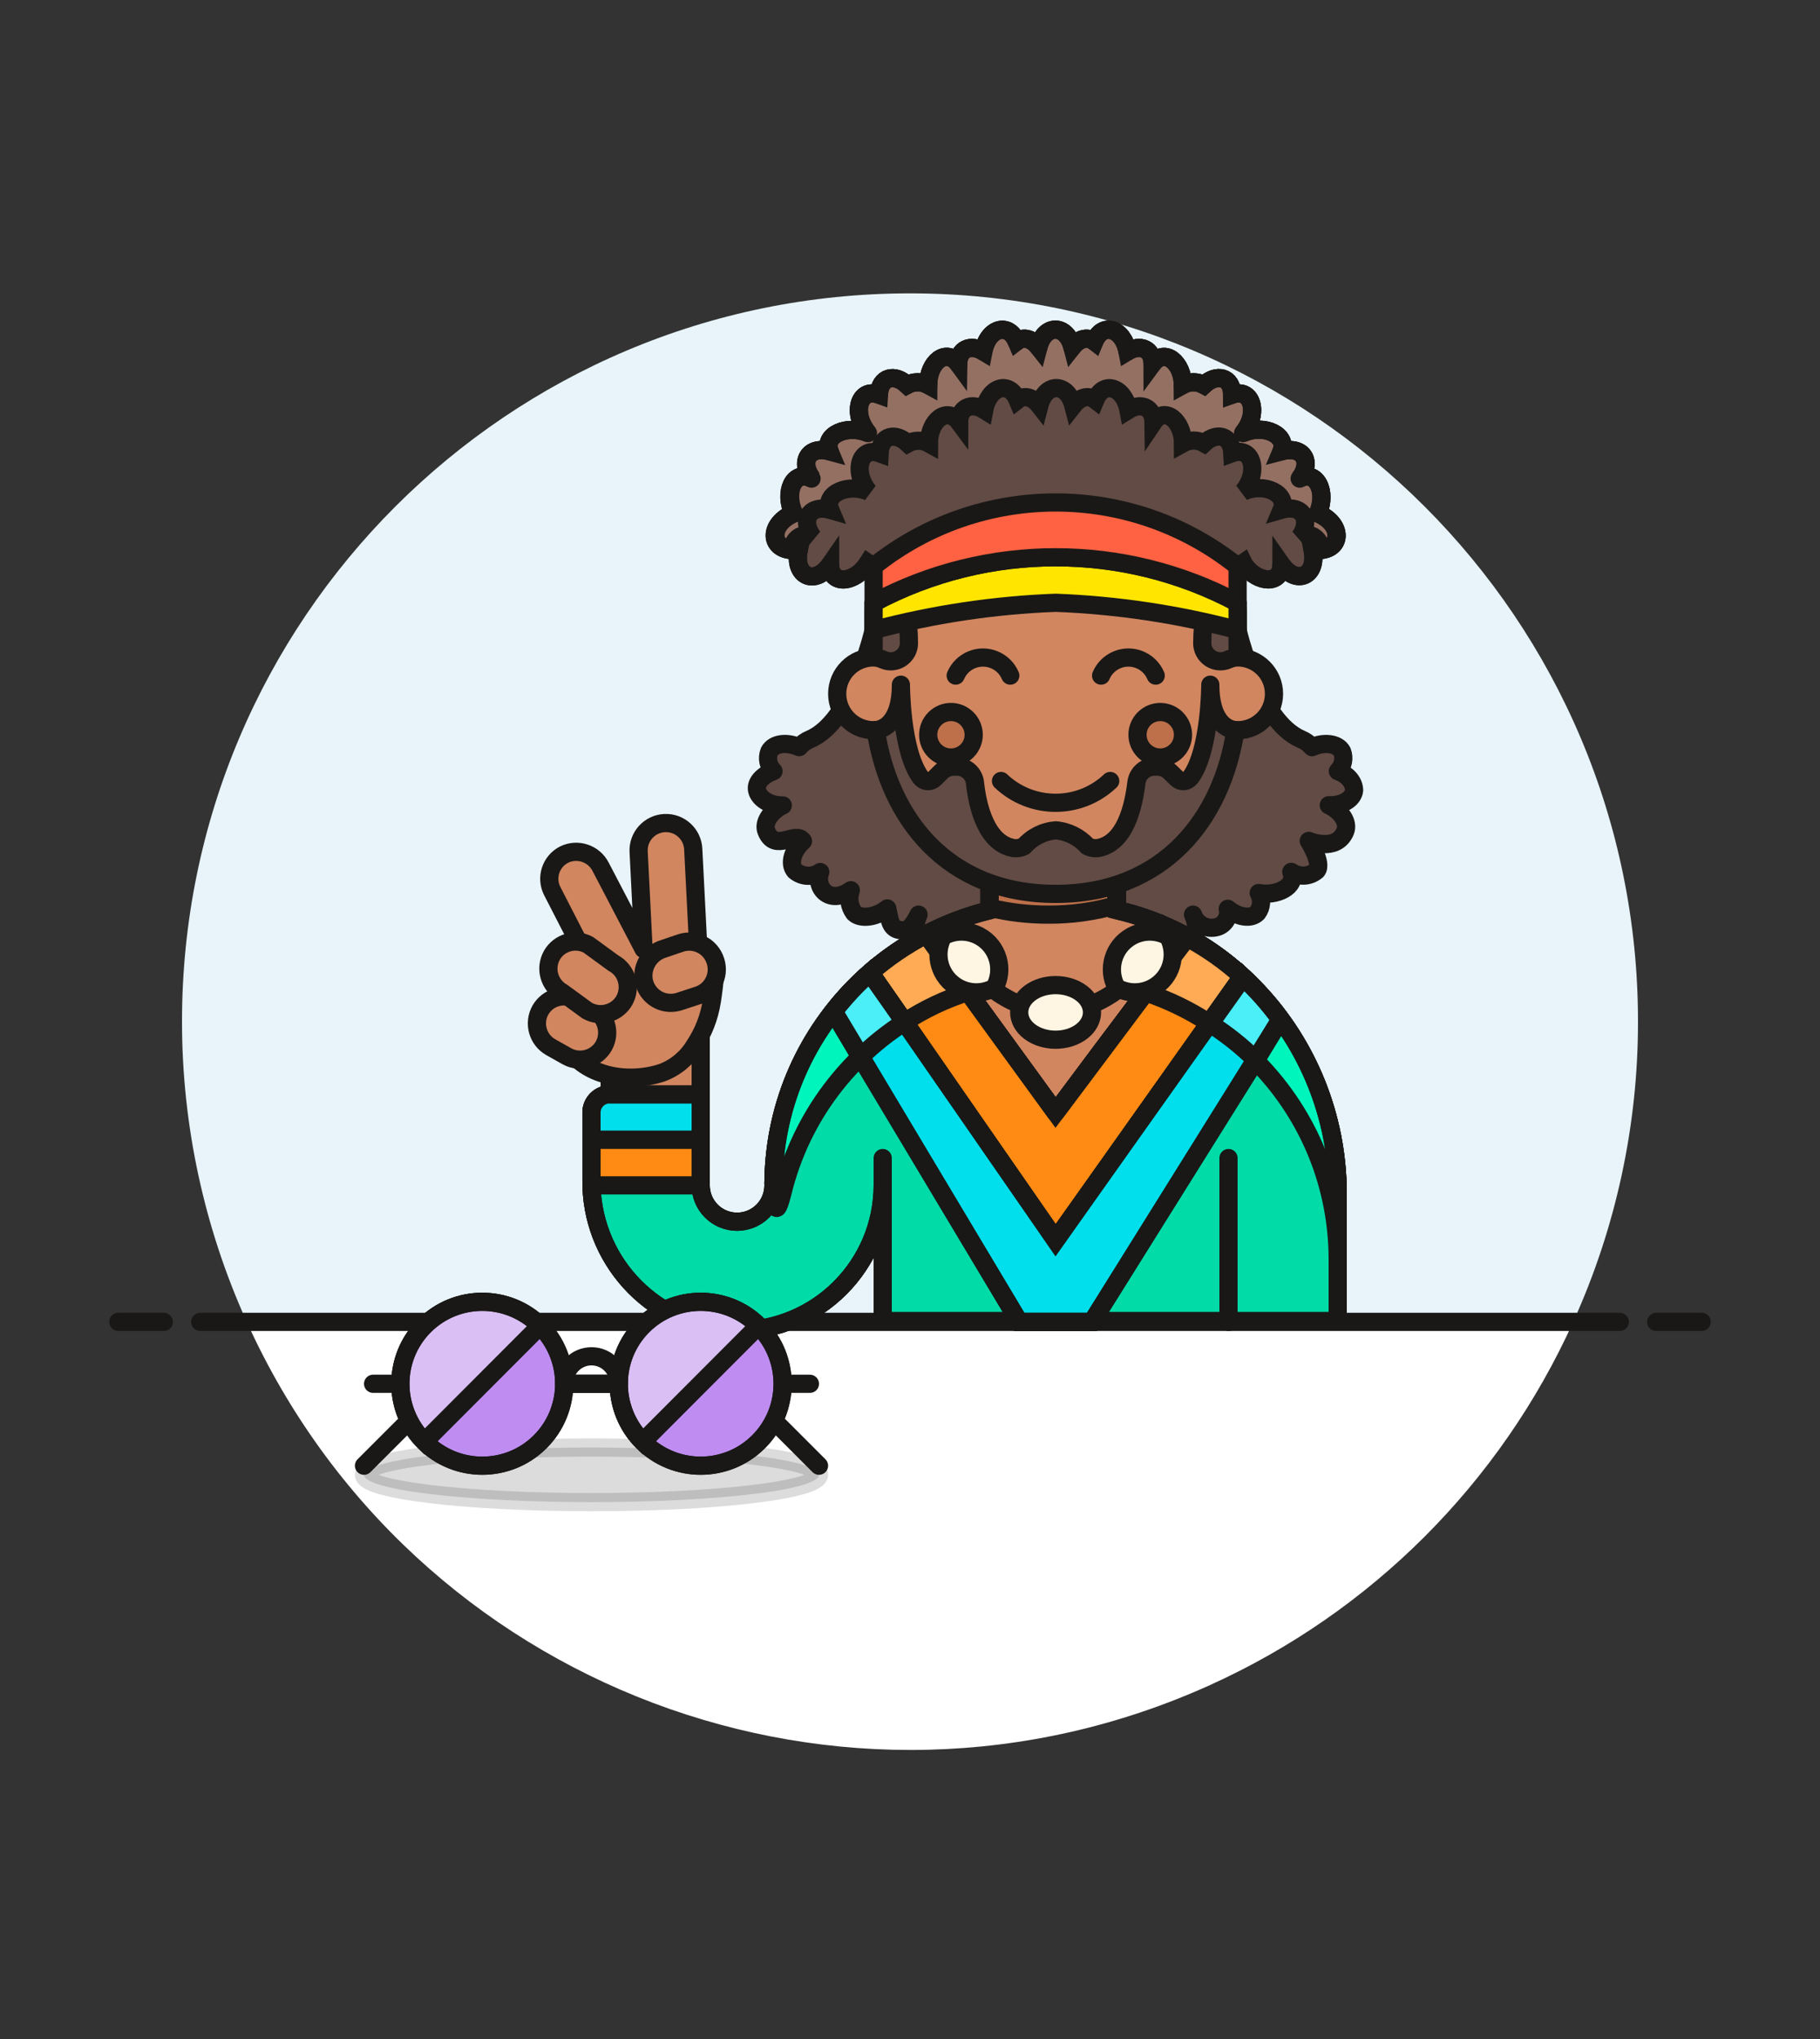 <?xml version="1.0" encoding="UTF-8"?>
<svg version="1.1" viewBox="0 0 100 112" xmlns="http://www.w3.org/2000/svg" xmlns:xlink="http://www.w3.org/1999/xlink">
    <rect x="0" y="0" width="100" height="112" fill="#333333" stroke="none"/>
    <!--Generated by IJSVG (https://github.com/curthard89/IJSVG)-->
    <defs>
        <path id="path-4" d="M3,1.214l1.5721e-08,3.69681e-08c-0.352,-0.828 -1.309,-1.214 -2.138,-0.862c-0.388,0.165 -0.697,0.474 -0.862,0.862"></path>
        <path id="path-2" d="M41.053,16.099v7h-25v-7.5l2.35614e-07,0c0.01,4.418 -3.564,8.008 -7.983,8.017c-0.183,0 -0.365,-0.005 -0.548,-0.018l2.07852e-07,1.83275e-08c-4.267,-0.376 -7.523,-3.977 -7.47,-8.26v-3.7l1.42109e-14,1.50996e-07c-8.33927e-08,-0.552 0.448,-1 1,-1h5v5l2.13163e-14,3.01992e-07c1.66785e-07,1.105 0.895,2 2,2c1.105,-1.66785e-07 2,-0.895 2,-2v0l-2.75557e-08,-4.78253e-07c-0.005,-0.087 -0.005,-0.173 5.51115e-08,-0.26l-1.37226e-07,8.71159e-06c0.135,-8.554 7.178,-15.379 15.732,-15.244c0.063,0.001 0.125,0.002 0.188,0.004c8.44,0.23 15.08,7.45 15.08,15.96Z"></path>
        <path id="path-6" d="M8.121,1.757c1.757,1.757 1.757,4.607 0,6.364c-1.757,1.757 -4.607,1.757 -6.364,0c-1.757,-1.757 -1.757,-4.607 0,-6.364c1.757,-1.757 4.607,-1.757 6.364,0"></path>
        <path id="path-1" d="M0,0h2.5"></path>
        <path id="path-7" d="M1.761,8.126l1.19319e-07,1.19132e-07c-1.759,-1.756 -1.761,-4.606 -0.005,-6.365c1.756,-1.759 4.606,-1.761 6.365,-0.005Z"></path>
        <path id="path-5" d="M2.256,0.488c0.488,0.488 0.488,1.28 0,1.768c-0.488,0.488 -1.28,0.488 -1.768,0c-0.488,-0.488 -0.488,-1.28 0,-1.768c0.488,-0.488 1.28,-0.488 1.768,0"></path>
        <path id="path-3" d="M20.45,2.31l-10.26,14.47l-10.19,-14.68l-4.02111e-07,3.54226e-07c0.936,-0.825 1.971,-1.53 3.08,-2.1l7.11,9.78l7.23,-9.65l6.48597e-07,3.56305e-07c1.095,0.601 2.112,1.333 3.03,2.18Z"></path>
    </defs>
    <g fill="#E8F4FA">
        <path d="M80,39.996l1.75431e-07,0.004c-1.42109e-14,-22.091 -17.909,-40 -40,-40c-22.091,7.10543e-15 -40,17.909 -40,40c0,5.688 1.213,11.311 3.558,16.493h72.882l6.1272e-07,-1.35057e-06c2.351,-5.182 3.565,-10.807 3.56,-16.497Z" transform="translate(10, 16.114)"></path>
        <path fill="#FFFFFF" d="M2.10036e-06,4.63966e-06l-2.10036e-06,-4.63966e-06c9.111,20.125 32.811,29.054 52.936,19.944c8.849,-4.006 15.938,-11.095 19.944,-19.944Z" transform="translate(13.56, 72.61)"></path>
        <path fill="none" stroke="#191816" stroke-linecap="round" stroke-linejoin="round" stroke-width="1" d="M0,0h78" transform="translate(11, 72.61)"></path>
        <use fill="none" stroke="#191816" stroke-linecap="round" stroke-linejoin="round" stroke-width="1" transform="translate(6.5, 72.61)" xlink:href="#path-1"></use>
        <use fill="none" stroke="#191816" stroke-linecap="round" stroke-linejoin="round" stroke-width="1" transform="translate(91, 72.61)" xlink:href="#path-1"></use>
    </g>
    <g stroke="#191816" stroke-width="1">
        <path fill="#614B44" stroke-linecap="round" stroke-linejoin="round" d="M32.9,8.81c0,-0.44 -0.33,-0.86 -0.89,-1.06l-2.5178e-08,2.47129e-08c0.286,-0.281 0.377,-0.706 0.23,-1.08c-0.24,-0.45 -1,-0.54 -1.65,-0.24l6.42931e-08,7.53567e-08c-0.16,-0.188 -0.362,-0.335 -0.59,-0.43c-2.37,-1 -3.5,-6 -3.5,-6h-20c0,0 -1.13,5 -3.5,6l1.07983e-07,-4.50385e-08c-0.228,0.095 -0.43,0.242 -0.59,0.43c-0.69,-0.3 -1.4,-0.21 -1.64,0.24l2.06079e-08,-5.23442e-08c-0.147,0.374 -0.056,0.799 0.23,1.08c-0.57,0.2 -1,0.62 -0.9,1.06c0.1,0.44 0.68,0.84 1.41,0.82c-0.7,0.33 -1.1,1 -0.89,1.44c0.48,1.16 1.6,-0.08 2,0.52c-0.57,0.52 -0.78,1.23 -0.45,1.63l-3.2054e-08,-2.76682e-08c0.395,0.341 0.972,0.37 1.4,0.07c-0.33,0.83 0.49,1.84 1.68,1l1.97338e-09,-5.3106e-09c-0.156,0.42 -0.088,0.891 0.18,1.25c0.36,0.36 1.25,0.23 1.82,-0.25c0.16,0.72 0.15,1.23 0.95,1.2c0.38,0 0.77,-0.86 0.77,-0.86c0,0 -0.62,1.24 0.48,1.79c0.5,0.25 1.72,-1.32 1.72,-1.32c0,0 1,2.19 2.2,1.12l7.6399e-10,-8.18652e-10c0.211,-0.226 0.344,-0.513 0.38,-0.82c0.31,1.52 1.39,1.59 1.82,1.11c0.15,0.58 0.51,1 0.94,1c0.43,0 0.8,-0.41 0.94,-1c1.11,1.25 1.72,-0.93 1.72,-0.93c0.32,0.55 0.76,1.06 1.38,0.91l-1.85599e-09,8.47521e-10c0.6,-0.274 1.067,-0.773 1.3,-1.39c0,0 0.38,2 1.72,1.32c1.11,-0.53 0.48,-1.79 0.48,-1.79l-4.70731e-08,-1.34289e-07c0.19,0.541 0.769,0.84 1.32,0.68l3.72241e-09,-1.04918e-09c0.432,-0.122 0.692,-0.563 0.59,-1c0.57,0.47 1.28,0.58 1.63,0.22l4.56964e-09,-6.11372e-09c0.237,-0.317 0.265,-0.745 0.07,-1.09c0.95,0.19 2.12,-0.33 1.79,-1.16l9.92495e-08,6.96894e-08c0.428,0.3 1.005,0.271 1.4,-0.07c0.33,-0.4 -0.44,-1.63 -0.44,-1.63c0,0 1.51,0.64 2,-0.52c0.2,-0.48 -0.2,-1.11 -0.9,-1.44c0.72,0.03 1.33,-0.31 1.39,-0.81Z" transform="translate(41.5, 34.61)"></path>
        <use fill="#00DBA8" transform="translate(32.447, 49.471)" xlink:href="#path-2"></use>
        <use fill="#00DBA8" transform="translate(32.447, 49.471)" xlink:href="#path-2"></use>
        <path fill="#00F5BC" d="M31.04,16.131v3.5l2.65315e-07,3.45677e-05c-0.066,-8.549 -7.049,-15.426 -15.598,-15.361c-2.661,0.02 -5.273,0.727 -7.582,2.051l7.33669e-07,-4.20836e-07c-3.669,2.105 -6.315,5.621 -7.32,9.73c-0.54,2.2 -0.44,-0.5 -0.44,-0.5l-5.26432e-08,-1.61207e-07c-0.021,-0.065 -0.038,-0.132 -0.05,-0.2l-7.76331e-08,3.95206e-06c0.168,-8.553 7.238,-15.351 15.791,-15.183c0.04,0.001 0.079,0.002 0.119,0.003c8.44,0.23 15.08,7.45 15.08,15.96Z" transform="translate(42.46, 49.439)"></path>
        <use fill="none" stroke-linecap="round" stroke-linejoin="round" transform="translate(32.447, 49.471)" xlink:href="#path-2"></use>
        <path fill="#D18660" d="M14.34,6.46c-2.17,2.91 -4.53,6 -5.92,7.89l-0.81,1.09l-0.5,0.67l-7.11,-9.78l-1.703e-06,9.07394e-07c1.1,-0.586 2.269,-1.033 3.48,-1.33v-5h7v5l1.41385e-06,3.29218e-07c1.346,0.313 2.644,0.804 3.86,1.46Z" transform="translate(50.89, 45)"></path>
        <path fill="#BD704A" d="M6.97,0v4.72l1.52283e-09,-4.4065e-10c-1.215,0.352 -2.475,0.527 -3.74,0.52l-7.43282e-07,1.4533e-09c-1.088,0.002 -2.172,-0.125 -3.23,-0.38v-4.86Z" transform="translate(54.37, 45)"></path>
        <path fill="none" stroke-linecap="round" stroke-linejoin="round" d="M14.34,6.46c-2.17,2.92 -4.51,6 -5.92,7.89l-0.81,1.09l-0.5,0.67l-7.11,-9.78l-1.703e-06,9.07394e-07c1.1,-0.586 2.269,-1.033 3.48,-1.33v-5h7v5l1.65079e-06,3.8317e-07c1.261,0.293 2.481,0.743 3.63,1.34l0.17,0.1Z" transform="translate(50.89, 45)"></path>
        <use fill="#FF8A14" transform="translate(47.81, 51.33)" xlink:href="#path-3"></use>
        <path fill="#FFAA54" d="M5.38,3.16l-2.55919e-07,8.07526e-08c-1.237,0.39 -2.415,0.949 -3.5,1.66l-1.88,-2.72l-6.13151e-07,5.33359e-07c0.941,-0.818 1.975,-1.523 3.08,-2.1Z" transform="translate(47.81, 51.33)"></path>
        <path fill="#FFAA54" d="M5.32,2.13l-1.82,2.56l5.29416e-08,3.46086e-08c-1.089,-0.712 -2.265,-1.28 -3.5,-1.69l2.29,-3l9.09914e-07,4.85826e-07c1.093,0.584 2.111,1.299 3.03,2.13Z" transform="translate(62.94, 51.51)"></path>
        <use fill="none" stroke-linecap="round" stroke-linejoin="round" transform="translate(47.81, 51.33)" xlink:href="#path-3"></use>
        <path fill="#00DFEB" d="M24.57,2.57v0l-1.36,2.23l-9,14.38h-4l-8.72,-14.55l-1.49,-2.5c0.18,-0.24 0.38,-0.47 0.59,-0.7l-2.34398e-07,2.92467e-07c0.115,-0.144 0.239,-0.281 0.37,-0.41c0.17,-0.18 0.34,-0.36 0.52,-0.53l0.4,-0.37l0.07,-0.06l0.07,-0.06l1.89,2.71l8.3,12l8.44,-11.94l1.82,-2.56v0c0.11,0.11 0.23,0.21 0.34,0.33c0.11,0.12 0.35,0.35 0.52,0.53l0.45,0.49c0.18,0.213 0.36,0.433 0.54,0.66l0.12,0.17l3.80975e-08,4.65201e-08c0.047,0.057 0.09,0.117 0.13,0.18Z" transform="translate(45.79, 53.43)"></path>
        <path fill="#4AEFF7" d="M3.91,2.71l1.38558e-06,-8.89455e-07c-0.869,0.558 -1.679,1.201 -2.42,1.92l-1.49,-2.5l-1.12509e-06,1.44977e-06c0.598,-0.771 1.268,-1.484 2,-2.13Z" transform="translate(45.79, 53.43)"></path>
        <path fill="#4AEFF7" d="M3.86,2.33l-1.35,2.23l-1.26503e-07,-1.25375e-07c-0.762,-0.755 -1.604,-1.426 -2.51,-2l1.82,-2.56l4.10035e-08,3.85629e-08c0.754,0.709 1.437,1.489 2.04,2.33Z" transform="translate(66.49, 53.67)"></path>
        <path fill="none" d="M24.55,2.58l5.82204e-07,7.97133e-07c-0.618,-0.847 -1.318,-1.63 -2.09,-2.34l-10.27,14.45l-10.19,-14.69l8.07031e-07,-7.16206e-07c-0.732,0.649 -1.401,1.366 -2,2.14l10.19,17.05h4Z" transform="translate(45.81, 53.42)"></path>
        <path opacity="0.15" fill="#191816" d="M22.559,0.586c4.882,0.586 4.882,1.536 0,2.121c-4.882,0.586 -12.796,0.586 -17.678,0c-4.882,-0.586 -4.882,-1.536 0,-2.121c4.882,-0.586 12.796,-0.586 17.678,0" transform="translate(18.78, 79.364)"></path>
        <path fill="none" stroke-linecap="round" stroke-linejoin="round" d="M0,0v1.5" transform="translate(48.5, 63.61)"></path>
        <path fill="none" stroke-linecap="round" stroke-linejoin="round" d="M0,0v9" transform="translate(67.5, 63.61)"></path>
        <path fill="#00DFEB" stroke-linecap="round" stroke-linejoin="round" d="M6,2.5h-6v-1.5l1.42109e-14,1.50996e-07c-8.33927e-08,-0.552 0.448,-1 1,-1h5Z" transform="translate(32.5, 60.11)"></path>
        <path fill="#FF8A14" stroke-linecap="round" stroke-linejoin="round" d="M0,0h6v2.5h-6Z" transform="translate(32.5, 62.61)"></path>
        <path fill="#D18660" stroke-linecap="round" stroke-linejoin="round" d="M0,0h5v4.5h-5Z" transform="translate(33.5, 55.61)"></path>
        <path fill="#D18660" stroke-linecap="round" stroke-linejoin="round" d="M9.17,7.499l3.53749e-08,2.03362e-08c-0.227,-0.13 -0.49,-0.183 -0.75,-0.15l-0.3,-5.88l-2.34315e-08,-5.02102e-07c-0.039,-0.828 -0.742,-1.469 -1.57,-1.43c-0.828,0.039 -1.469,0.742 -1.43,1.57l0.27,5.35l-2.36,-4.52l3.98452e-08,7.76022e-08c-0.374,-0.729 -1.262,-1.026 -2,-0.67l-1.79238e-07,9.04095e-08c-0.734,0.37 -1.03,1.265 -0.66,2l2.76,5.37c-1,0.79 -2.62,1.88 -2.12,2.89c1,2 3.57,2.33 5.4,1.72l-5.06156e-08,1.90266e-08c0.743,-0.279 1.37,-0.801 1.78,-1.48l-1.92124e-07,2.89115e-07c0.489,-0.735 0.813,-1.568 0.95,-2.44c0.14,-0.9 0.29,-2.14 0.03,-2.33Z" transform="translate(29.97, 45.171)"></path>
        <path fill="#D18660" stroke-linecap="round" stroke-linejoin="round" d="M1.181,0.576l1.04532e-07,-3.16179e-08c-0.721,0.218 -1.181,0.922 -1.09,1.67l-4.47718e-08,-3.14199e-07c0.118,0.826 0.882,1.4 1.708,1.282c0.1,-0.014 0.197,-0.038 0.292,-0.072l0.95,-0.31l6.7265e-08,-1.99773e-08c0.794,-0.236 1.247,-1.071 1.011,-1.865c-0.003,-0.012 -0.007,-0.023 -0.011,-0.035v0l6.14394e-09,2.00435e-08c-0.244,-0.797 -1.089,-1.246 -1.886,-1.001c-0.001,0 -0.003,0.001 -0.004,0.001Z" transform="translate(35.27, 51.544)"></path>
        <path fill="#D18660" stroke-linecap="round" stroke-linejoin="round" d="M22,12.5v-2.5v0c0,-5.523 -4.477,-10 -10,-10c-5.523,0 -10,4.477 -10,10v2.5h-8.74228e-08c-1.105,4.82823e-08 -2,0.895 -2,2c4.82823e-08,1.105 0.895,2 2,2h0.12l-2.53277e-07,-1.62014e-06c0.853,5.457 5.968,9.188 11.425,8.335c4.295,-0.671 7.664,-4.041 8.335,-8.335h0.12h-8.74228e-08c1.105,4.82823e-08 2,-0.895 2,-2c4.82823e-08,-1.105 -0.895,-2 -2,-2Z" transform="translate(46, 23.61)"></path>
        <path fill="#614B44" stroke-linecap="round" stroke-linejoin="round" d="M9.88,8l-7.21726e-08,-5.836e-09c0.673,0.054 1.3,0.366 1.75,0.87l-2.60371e-08,-1.35589e-08c0.166,0.087 0.353,0.125 0.54,0.11c1.56,-0.24 2,-2.36 2.15,-3.6l-1.41085e-08,1.16747e-07c0.061,-0.505 0.491,-0.884 1,-0.88h0.15l4.11641e-08,1.73323e-10c0.262,0.001 0.514,0.105 0.7,0.29l0.37,0.36l-5.34002e-08,-5.38136e-08c0.103,0.103 0.245,0.158 0.39,0.15l-1.45339e-08,1.57696e-09c0.142,-0.015 0.272,-0.088 0.36,-0.2c1.09,-1.46 1.09,-5.1 1.09,-5.1c0,2.5 1.38,2.49 1.38,2.49c-0.72,4.81 -3.88,9 -9.88,9c-6,0 -9.16,-4.2 -9.88,-9c0,0 1.38,0 1.38,-2.49c0,0 0,3.64 1.09,5.1l2.8417e-08,3.60734e-08c0.09,0.115 0.224,0.187 0.37,0.2l-1.75887e-08,-6.6909e-10c0.145,0.006 0.286,-0.049 0.39,-0.15l0.36,-0.36l-5.44459e-08,5.40039e-08c0.189,-0.187 0.444,-0.292 0.71,-0.29h0.15l-3.53894e-08,2.55625e-10c0.509,-0.004 0.939,0.375 1,0.88c0.13,1.24 0.6,3.36 2.15,3.6l3.65161e-08,3.17991e-09c0.19,0.017 0.381,-0.022 0.55,-0.11l-6.78051e-08,7.70436e-08c0.442,-0.503 1.063,-0.815 1.73,-0.87Z" transform="translate(48.12, 37.61)"></path>
        <use fill="none" stroke-linecap="round" stroke-linejoin="round" transform="translate(60.5, 35.896)" xlink:href="#path-4"></use>
        <use fill="none" stroke-linecap="round" stroke-linejoin="round" transform="translate(52.51, 35.896)" xlink:href="#path-4"></use>
        <use fill="#BD704A" transform="translate(50.878, 38.988)" xlink:href="#path-5"></use>
        <use fill="#BD704A" transform="translate(62.378, 38.988)" xlink:href="#path-5"></use>
        <path fill="none" stroke-linecap="round" stroke-linejoin="round" d="M1.59284e-07,1.51038e-07l-1.59284e-07,-1.51038e-07c1.682,1.595 4.318,1.595 6,3.21096e-07" transform="translate(55, 42.9)"></path>
        <path fill="#614B44" stroke-linecap="round" stroke-linejoin="round" d="M11.026,0.05c-0.33,0 -0.67,-0.05 -1,-0.05c-0.33,0 -0.69,0 -1,0.05l5.25375e-10,-5.27969e-11c-5.129,0.515 -9.026,4.845 -9,10v2.44l6.99301e-08,6.4783e-09c0.194,0.018 0.383,0.069 0.56,0.15l-9.34853e-09,-3.87496e-09c0.51,0.211 1.095,-0.031 1.307,-0.541c0.06,-0.145 0.085,-0.302 0.073,-0.459l1.04452e-07,3.38025e-05c-0.002,-0.499 -0.045,-0.998 -0.13,-1.49c1.06,0.35 2.79,-1.15 2.79,-1.15v-2.4l2.20553e-06,7.65741e-07c1.748,0.607 3.56,1.009 5.4,1.2l-3.97637e-07,4.0837e-08c1.84,-0.189 3.653,-0.592 5.4,-1.2v2.4c0,0 1.73,1.5 2.79,1.15l-2.44644e-08,1.417e-07c-0.085,0.492 -0.128,0.991 -0.13,1.49l-2.12174e-08,2.77584e-07c-0.042,0.551 0.37,1.031 0.921,1.073c0.157,0.012 0.314,-0.013 0.459,-0.073l1.12397e-07,-5.1699e-08c0.177,-0.081 0.366,-0.132 0.56,-0.15v-2.49l7.88972e-10,-0c0,-5.136 -3.89,-9.436 -9,-9.95Z" transform="translate(47.974, 23.61)"></path>
        <path fill="#614B44" d="M30.33,10.54c0.54,-1.22 -0.12,-2.41 -1,-1.91c0.71,-0.92 0.2,-1.82 -1,-1.5c0.36,-0.85 -0.9,-1.53 -2.11,-1c0.89,-1.05 0.52,-2.52 -0.6,-2.11c0,-1 -0.87,-1.18 -1.55,-0.53l1.0417e-07,5.81457e-08c-0.36,-0.201 -0.8,-0.201 -1.16,-1.16291e-07c0,-1.22 -1,-2.07 -1.66,-1.17c0,-0.79 -0.66,-1.11 -1.38,-0.67c-0.24,-1.27 -1.37,-1.65 -1.82,-0.55c-0.41,-0.32 -0.89,-0.11 -1.21,0.3c-0.33,-1.27 -1.53,-1.27 -1.86,0c-0.32,-0.41 -0.79,-0.62 -1.2,-0.3c-0.46,-1.09 -1.59,-0.73 -1.83,0.55c-0.72,-0.44 -1.37,-0.12 -1.38,0.67c-0.65,-0.89 -1.65,-0.1 -1.65,1.17l1.0417e-07,5.81457e-08c-0.36,-0.201 -0.8,-0.201 -1.16,-1.16291e-07c-0.68,-0.65 -1.5,-0.46 -1.55,0.53c-1.12,-0.41 -1.49,1.06 -0.6,2.11c-1.12,-0.49 -2.49,0.1 -2.1,1c-1.16,-0.32 -1.67,0.58 -1,1.5c-1,-0.52 -1.55,0.75 -1,1.91c-1.51,0.65 -1.3,2.21 0.3,2c-0.32,1.46 0.9,2 1.72,0.81c0,1.15 1.37,1.06 2.08,-0.09c0.19,0.13 0.31,0.23 0.31,0.23c0,0 3.5,-2 10,-2c6.5,0 10,2 10,2c0,0 0.12,-0.1 0.31,-0.23l-2.67062e-08,-5.69407e-08c0.028,0.06 0.061,0.117 0.1,0.17c0.7,0.94 2,1.05 2,-0.08c0.81,1.16 2,0.65 1.71,-0.81c1.6,0.22 1.8,-1.35 0.29,-2Zm0,0c0.54,-1.22 -0.12,-2.41 -1,-1.91c0.71,-0.92 0.2,-1.82 -1,-1.5c0.36,-0.85 -0.9,-1.53 -2.11,-1c0.89,-1.05 0.52,-2.52 -0.6,-2.11c0,-1 -0.87,-1.18 -1.55,-0.53l1.0417e-07,5.81457e-08c-0.36,-0.201 -0.8,-0.201 -1.16,-1.16291e-07c0,-1.22 -1,-2.07 -1.66,-1.17c0,-0.79 -0.66,-1.11 -1.38,-0.67c-0.24,-1.27 -1.37,-1.65 -1.82,-0.55c-0.41,-0.32 -0.89,-0.11 -1.21,0.3c-0.33,-1.27 -1.53,-1.27 -1.86,0c-0.32,-0.41 -0.79,-0.62 -1.2,-0.3c-0.46,-1.09 -1.59,-0.73 -1.83,0.55c-0.72,-0.44 -1.37,-0.12 -1.38,0.67c-0.65,-0.89 -1.65,-0.1 -1.65,1.17l1.0417e-07,5.81457e-08c-0.36,-0.201 -0.8,-0.201 -1.16,-1.16291e-07c-0.68,-0.65 -1.5,-0.46 -1.55,0.53c-1.12,-0.41 -1.49,1.06 -0.6,2.11c-1.12,-0.49 -2.49,0.1 -2.1,1c-1.16,-0.32 -1.67,0.58 -1,1.5c-1,-0.52 -1.55,0.75 -1,1.91c-1.51,0.65 -1.3,2.21 0.3,2c-0.32,1.46 0.9,2 1.72,0.81c0,1.15 1.37,1.06 2.08,-0.09c0.19,0.13 0.31,0.23 0.31,0.23c0,0 3.5,-2 10,-2c6.5,0 10,2 10,2c0,0 0.12,-0.1 0.31,-0.23l-2.67062e-08,-5.69407e-08c0.028,0.06 0.061,0.117 0.1,0.17c0.7,0.94 2,1.05 2,-0.08c0.81,1.16 2,0.65 1.71,-0.81c1.6,0.22 1.8,-1.35 0.29,-2Z" transform="translate(42.08, 17.66)"></path>
        <path fill="#947063" d="M30.13,10.54c0.54,-1.22 -0.12,-2.41 -1,-1.91c0.71,-0.92 0.2,-1.82 -1,-1.5c0.36,-0.85 -0.9,-1.53 -2.11,-1c0.89,-1.05 0.52,-2.52 -0.6,-2.11c0,-1 -0.87,-1.18 -1.55,-0.53l1.0417e-07,5.81457e-08c-0.36,-0.201 -0.8,-0.201 -1.16,-1.16291e-07c0,-1.22 -1,-2.07 -1.66,-1.17c0,-0.79 -0.66,-1.11 -1.38,-0.67c-0.24,-1.27 -1.37,-1.65 -1.82,-0.55c-0.41,-0.32 -0.89,-0.11 -1.21,0.3c-0.33,-1.27 -1.53,-1.27 -1.86,0c-0.32,-0.41 -0.79,-0.62 -1.2,-0.3c-0.46,-1.09 -1.59,-0.73 -1.83,0.55c-0.72,-0.44 -1.37,-0.12 -1.38,0.67c-0.65,-0.89 -1.65,-0.1 -1.65,1.17l1.0417e-07,5.81457e-08c-0.36,-0.201 -0.8,-0.201 -1.16,-1.16291e-07c-0.68,-0.65 -1.5,-0.46 -1.55,0.53c-1.12,-0.41 -1.49,1.06 -0.6,2.11c-1.12,-0.49 -2.49,0.1 -2.11,1c-1.15,-0.32 -1.66,0.58 -0.95,1.5c-1,-0.52 -1.55,0.75 -1,1.91c-1.35,0.58 -1.32,1.89 -0.15,2c0.13,-0.63 0.59,-1 1.19,-0.69c-0.71,-0.92 -0.2,-1.83 0.95,-1.5c-0.38,-0.9 1,-1.49 2.11,-1c-0.89,-1.06 -0.52,-2.52 0.6,-2.11c0.05,-1 0.87,-1.18 1.55,-0.54l-7.11406e-08,3.97095e-08c0.36,-0.201 0.8,-0.201 1.16,-7.9419e-08c0,-1.27 1,-2.06 1.66,-1.17c0,-0.79 0.66,-1.12 1.38,-0.67c0.24,-1.28 1.37,-1.65 1.83,-0.55c0.41,-0.32 0.88,-0.11 1.2,0.3c0.33,-1.27 1.53,-1.27 1.86,0c0.32,-0.41 0.8,-0.62 1.21,-0.3c0.45,-1.1 1.58,-0.72 1.82,0.55c0.72,-0.45 1.37,-0.12 1.38,0.67c0.62,-0.92 1.62,-0.06 1.62,1.16l-7.11406e-08,3.97095e-08c0.36,-0.201 0.8,-0.201 1.16,-7.9419e-08c0.68,-0.64 1.5,-0.45 1.55,0.54c1.12,-0.41 1.49,1.05 0.6,2.11c1.21,-0.53 2.47,0.15 2.11,1c1.15,-0.33 1.66,0.58 1,1.5c0.59,-0.32 1.07,0.06 1.2,0.69c1.11,-0.11 1.14,-1.41 -0.21,-1.99Z" transform="translate(42.28, 17.66)"></path>
        <path fill="none" stroke-linecap="round" stroke-linejoin="round" d="M30.33,10.54c0.54,-1.22 -0.12,-2.41 -1,-1.91c0.71,-0.92 0.2,-1.82 -1,-1.5c0.36,-0.85 -0.9,-1.53 -2.11,-1c0.89,-1.05 0.52,-2.52 -0.6,-2.11c0,-1 -0.87,-1.18 -1.55,-0.53l1.0417e-07,5.81457e-08c-0.36,-0.201 -0.8,-0.201 -1.16,-1.16291e-07c0,-1.22 -1,-2.07 -1.66,-1.17c0,-0.79 -0.66,-1.11 -1.38,-0.67c-0.24,-1.27 -1.37,-1.65 -1.82,-0.55c-0.41,-0.32 -0.89,-0.11 -1.21,0.3c-0.33,-1.27 -1.53,-1.27 -1.86,0c-0.32,-0.41 -0.79,-0.62 -1.2,-0.3c-0.46,-1.09 -1.59,-0.73 -1.83,0.55c-0.72,-0.44 -1.37,-0.12 -1.38,0.67c-0.65,-0.89 -1.65,-0.1 -1.65,1.17l1.0417e-07,5.81457e-08c-0.36,-0.201 -0.8,-0.201 -1.16,-1.16291e-07c-0.68,-0.65 -1.5,-0.46 -1.55,0.53c-1.12,-0.41 -1.49,1.06 -0.6,2.11c-1.12,-0.49 -2.49,0.1 -2.1,1c-1.16,-0.32 -1.67,0.58 -1,1.5c-1,-0.52 -1.55,0.75 -1,1.91c-1.51,0.65 -1.3,2.21 0.3,2c-0.32,1.46 0.9,2 1.72,0.81c0,1.15 1.37,1.06 2.08,-0.09c0.19,0.13 0.31,0.23 0.31,0.23c0,0 3.5,-2 10,-2c6.5,0 10,2 10,2c0,0 0.12,-0.1 0.31,-0.23l-2.67062e-08,-5.69407e-08c0.028,0.06 0.061,0.117 0.1,0.17c0.7,0.94 2,1.05 2,-0.08c0.81,1.16 2,0.65 1.71,-0.81c1.6,0.22 1.8,-1.35 0.29,-2Z" transform="translate(42.08, 17.66)"></path>
        <path fill="#FFE500" stroke-linecap="round" stroke-linejoin="round" d="M20,3.333l1.53479e-06,8.18553e-07c-6.25,-3.333 -13.75,-3.333 -20,-1.63711e-06v1.5l1.95523e-07,-5.19866e-08c3.268,-0.869 6.621,-1.372 10,-1.5l1.22847e-06,4.65909e-08c3.379,0.128 6.732,0.631 10,1.5Z" transform="translate(48, 29.777)"></path>
        <path fill="#FF6242" stroke-linecap="round" stroke-linejoin="round" d="M20,6.68l1.53479e-06,8.18553e-07c-6.25,-3.333 -13.75,-3.333 -20,-1.63711e-06v-2l6.12796e-07,-4.9063e-07c5.845,-4.68 14.155,-4.68 20,9.8126e-07Z" transform="translate(48, 26.43)"></path>
        <path fill="none" stroke-linecap="round" stroke-linejoin="round" d="M11.44,7.70643e-07l1.60992e-07,-7.70643e-07c-0.573,2.743 -2.922,4.755 -5.72,4.9l-1.04158e-09,-5.53371e-11c-2.797,-0.149 -5.144,-2.159 -5.72,-4.9" transform="translate(52.28, 50.71)"></path>
        <path fill="#FFF5E3" stroke-linecap="round" stroke-linejoin="round" d="M3.609,0.586c0.781,0.586 0.781,1.536 0,2.121c-0.781,0.586 -2.047,0.586 -2.828,0c-0.781,-0.586 -0.781,-1.536 0,-2.121c0.781,-0.586 2.047,-0.586 2.828,0" transform="translate(55.805, 53.964)"></path>
        <path fill="#FFF5E3" stroke-linecap="round" stroke-linejoin="round" d="M3.382,0.346l3.11083e-08,5.67846e-08c0.552,1.007 0.183,2.272 -0.825,2.824c-0.625,0.342 -1.381,0.341 -2.005,-0.004l-1.18474e-07,-2.16261e-07c-0.552,-1.007 -0.183,-2.272 0.825,-2.824c0.625,-0.342 1.381,-0.341 2.005,0.004Z" transform="translate(60.798, 51.084)"></path>
        <path fill="#FFF5E3" stroke-linecap="round" stroke-linejoin="round" d="M0.552,0.346l-1.18474e-07,2.16261e-07c-0.552,1.007 -0.183,2.272 0.825,2.824c0.625,0.342 1.381,0.341 2.005,-0.004l3.11083e-08,-5.67846e-08c0.552,-1.007 0.183,-2.272 -0.825,-2.824c-0.625,-0.342 -1.381,-0.341 -2.005,0.004Z" transform="translate(51.268, 51.084)"></path>
        <path fill="none" stroke-linecap="round" stroke-linejoin="round" d="M0,0h20l4.5,4.5" transform="translate(20.5, 76.01)"></path>
        <path fill="none" stroke-linecap="round" stroke-linejoin="round" d="M24.5,0h-20l-4.5,4.5" transform="translate(20, 76.01)"></path>
        <use fill="#BF8DF2" transform="translate(21.561, 71.071)" xlink:href="#path-6"></use>
        <use fill="#DABFF5" transform="translate(21.559, 71.064)" xlink:href="#path-7"></use>
        <use fill="#BF8DF2" transform="translate(33.561, 71.071)" xlink:href="#path-6"></use>
        <use fill="#DABFF5" transform="translate(33.559, 71.064)" xlink:href="#path-7"></use>
        <use fill="none" stroke-linecap="round" stroke-linejoin="round" transform="translate(21.561, 71.071)" xlink:href="#path-6"></use>
        <use fill="none" stroke-linecap="round" stroke-linejoin="round" transform="translate(33.561, 71.071)" xlink:href="#path-6"></use>
        <path fill="none" stroke-linecap="round" stroke-linejoin="round" d="M1.25089e-07,1.5l1.77636e-14,2.26494e-07c-1.25089e-07,-0.828 0.672,-1.5 1.5,-1.5c0.828,-1.25089e-07 1.5,0.672 1.5,1.5c0,0 0,0 0,0" transform="translate(31, 74.5)"></path>
        <path fill="#D18660" stroke-linecap="round" stroke-linejoin="round" d="M3.892,2.915v0l-2.18756e-08,3.90026e-08c-0.405,0.723 -1.32,0.98 -2.042,0.574c-0.003,-0.001 -0.005,-0.003 -0.008,-0.004l-0.87,-0.49l-7.99189e-08,-4.54348e-08c-0.72,-0.409 -0.972,-1.325 -0.563,-2.045c0.001,-0.002 0.002,-0.003 0.003,-0.005v0l-2.01155e-08,3.45971e-08c0.405,-0.697 1.292,-0.945 2,-0.56l0.87,0.49l7.2177e-08,3.86001e-08c0.731,0.391 1.006,1.3 0.615,2.03c-0.002,0.003 -0.004,0.007 -0.005,0.01Z" transform="translate(29.288, 54.525)"></path>
        <path fill="#D18660" stroke-linecap="round" stroke-linejoin="round" d="M4.392,3.425v0l-2.18756e-08,3.90026e-08c-0.405,0.723 -1.32,0.98 -2.042,0.574c-0.003,-0.001 -0.005,-0.003 -0.008,-0.004l-1.37,-1l-7.99189e-08,-4.54348e-08c-0.72,-0.409 -0.972,-1.325 -0.563,-2.045c0.001,-0.002 0.002,-0.003 0.003,-0.005v0l-2.01155e-08,3.45971e-08c0.405,-0.697 1.292,-0.945 2,-0.56l1.37,1l7.21769e-08,3.86001e-08c0.731,0.391 1.006,1.3 0.615,2.03c-0.002,0.003 -0.004,0.007 -0.005,0.01Z" transform="translate(29.918, 51.515)"></path>
    </g>
</svg>